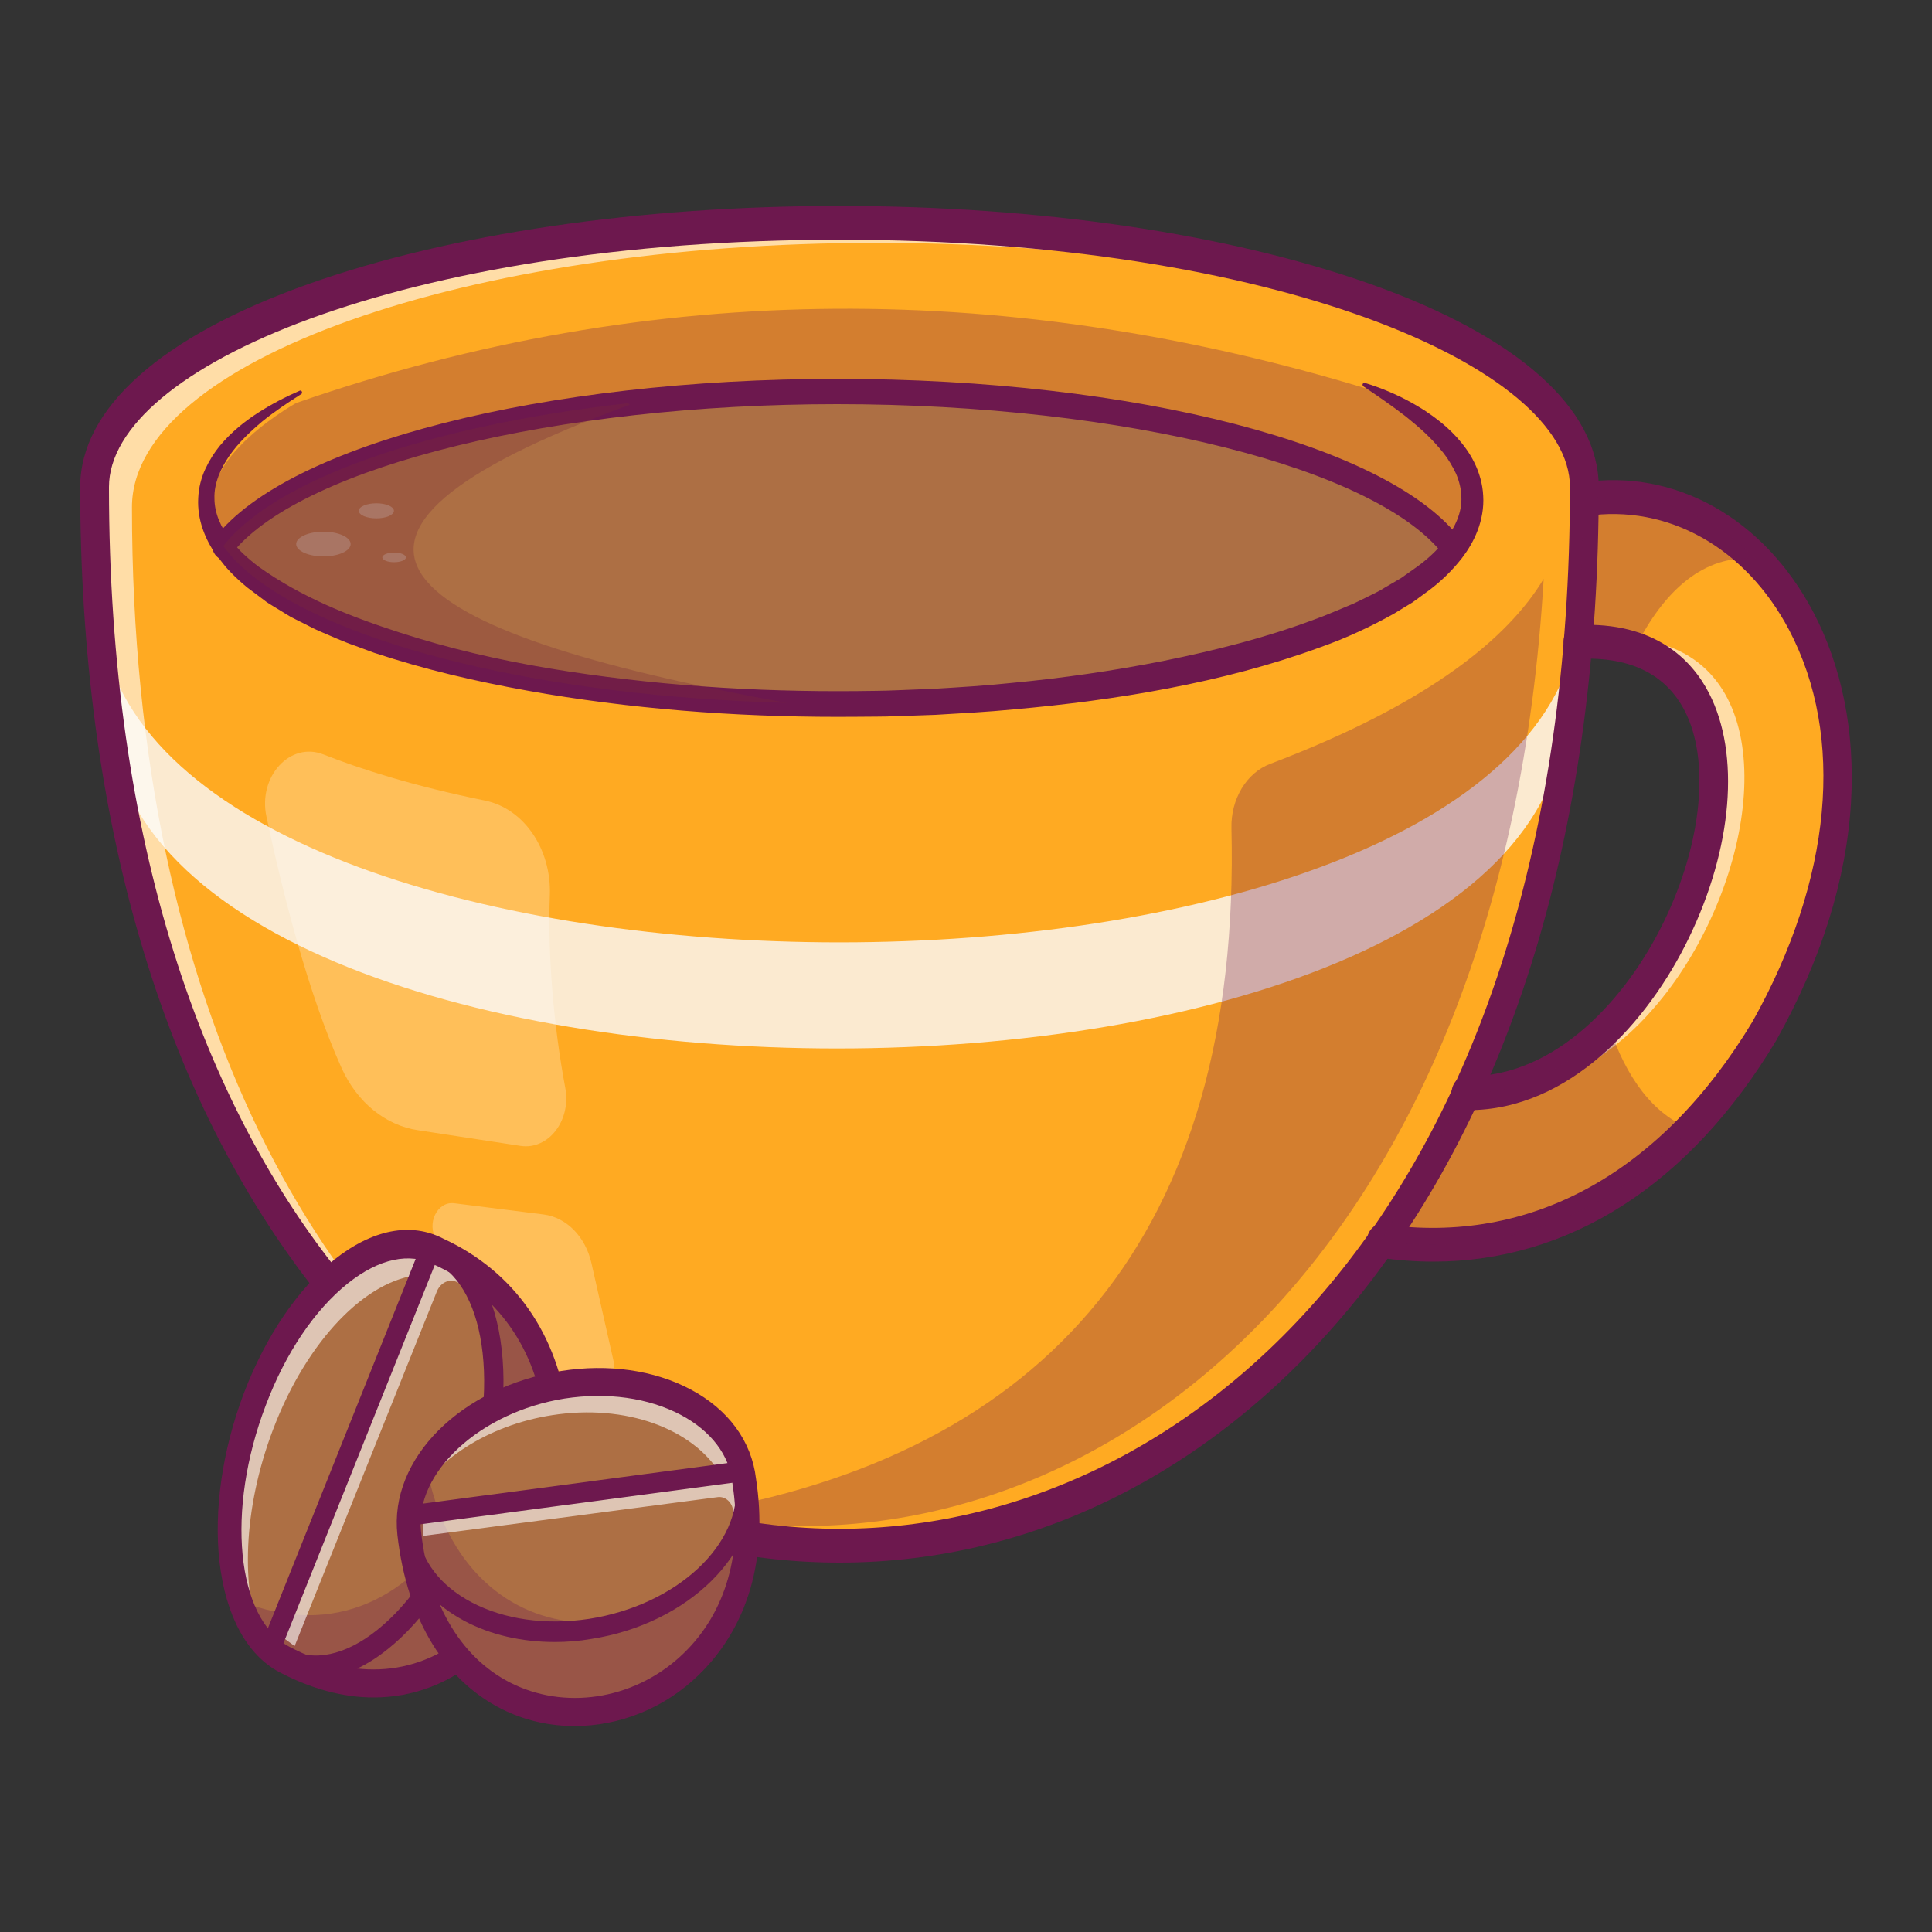 <?xml version="1.0" encoding="utf-8"?>
<!-- Generator: Adobe Illustrator 25.1.0, SVG Export Plug-In . SVG Version: 6.00 Build 0)  -->
<svg version="1.1" id="Layer_1" xmlns="http://www.w3.org/2000/svg" xmlns:xlink="http://www.w3.org/1999/xlink" x="0px" y="0px"
	 viewBox="0 0 100 100" style="enable-background:new 0 0 100 100;" xml:space="preserve">
<rect x="0" y="0" width="100" height="100" fill="#333333" stroke="none"/>
<style type="text/css">
	.st0{fill:#FFAA22;}
	.st1{opacity:0.6;}
	.st2{fill:#FFFFFF;}
	.st3{fill:#6D184E;}
	.st4{fill:#FBEAD0;}
	.st5{opacity:0.3;}
	.st6{fill:#F5B945;}
	.st7{fill:#AD6F44;}
	.st8{opacity:0.25;}
	.st9{fill:#BE9577;}
	.st10{fill:#792937;}
</style>
<g>
	<g>
		<path class="st0" d="M91.33,53.34c-0.24,0.4-0.49,0.8-0.74,1.18c-0.97,1.47-2,2.77-3.09,3.91c-0.68,0.71-1.38,1.35-2.1,1.93
			c-0.05,0.04-0.09,0.07-0.14,0.11c-4.03,3.19-8.62,4.39-13.32,3.83c-0.15-0.01-0.3-0.04-0.45-0.06l0.39-0.67l3.98-6.97
			c1.98,0.03,3.83-0.66,5.49-1.81c0.68-0.47,1.33-1.03,1.94-1.64c0.41-0.42,0.8-0.86,1.17-1.32c4.83-6.05,6.28-15.97,0.37-18.16
			c-0.07-0.02-0.14-0.05-0.21-0.07c-0.84-0.28-1.82-0.41-2.94-0.35l0.32-7.4c1.67-0.25,3.3-0.07,4.82,0.47
			c1.5,0.54,2.89,1.43,4.08,2.63C95.53,33.57,97.25,42.78,91.33,53.34z"/>
	</g>
	<g class="st1">
		<path class="st2" d="M86.05,51.64c-0.37,0.46-0.76,0.9-1.17,1.32c-0.61,0.61-1.26,1.17-1.94,1.64c-1.6,1.12-3.39,1.8-5.29,1.81
			c1.32-0.27,2.56-0.84,3.71-1.64c0.68-0.47,1.33-1.03,1.94-1.64c0.41-0.42,0.8-0.86,1.17-1.32c4.83-6.05,6.28-15.97,0.37-18.16
			c-0.07-0.02-0.14-0.05-0.21-0.07c-0.12-0.04-0.24-0.08-0.37-0.11c0.72-0.12,1.36-0.26,1.95-0.06c0.07,0.02,0.14,0.05,0.21,0.07
			C92.33,35.68,90.88,45.59,86.05,51.64z"/>
	</g>
	<g class="st1">
		<g>
			<path class="st2" d="M77.65,56.41c-0.07,0.02-0.15,0.03-0.22,0.04l0.02-0.04C77.52,56.42,77.59,56.42,77.65,56.41z"/>
		</g>
		<g>
			<path class="st3" d="M77.23,56.6l0.18-0.3l0.05,0c0.06,0,0.13,0,0.19,0l0.02,0.22c-0.07,0.02-0.15,0.03-0.23,0.04L77.23,56.6z"/>
		</g>
	</g>
	<g>
		<path class="st0" d="M82,25.21c0,73.05-77.11,73.05-77.11,0c0-7.56,17.26-13.68,38.56-13.68S82,17.66,82,25.21z"/>
	</g>
	<g>
		<path class="st4" d="M81.42,33.64l-0.36,2.77c0,23.81-75.47,23.81-75.47,0l-0.32-3.68C8.92,53.82,75.97,54.12,81.42,33.64z"/>
	</g>
	<g class="st5">
		<path class="st3" d="M11.88,27.87c10.53-10.95,55.23-9.29,63.35,0.55c3.44-4.84-3.73-8.07-3.73-8.07
			c-18.98-5.91-37.71-5.91-56.17,0.51C15.33,20.86,8.62,24.57,11.88,27.87z"/>
	</g>
	<g class="st1">
		<path class="st2" d="M6.83,26.25c0,26.25,9.96,43.07,22.71,50.45C15.87,69.94,4.89,52.78,4.89,25.21
			c0-7.56,17.26-13.68,38.56-13.68c14.07,0,26.37,2.67,33.11,6.67c-7.01-3.41-18.36-5.63-31.17-5.63
			C24.09,12.57,6.83,18.7,6.83,26.25z"/>
	</g>
	<g>
		<g>
			<path class="st6" d="M5.12,30.92l0.15,1.82C5.18,32.15,5.12,31.54,5.12,30.92z"/>
		</g>
		<g>
			<path class="st3" d="M5.19,32.76c-0.1-0.6-0.16-1.22-0.16-1.84l0.19-0.01l0.16,1.82L5.19,32.76z"/>
		</g>
	</g>
	<g>
		<path class="st3" d="M43.45,80.88c-10.31,0-19.92-4.96-27.05-13.98C8.38,56.78,4.15,42.37,4.15,25.21c0-4.07,4.2-7.81,11.82-10.51
			c7.35-2.61,17.11-4.04,27.48-4.04s20.13,1.44,27.48,4.04c7.62,2.7,11.82,6.44,11.82,10.51c0,17.15-4.24,31.57-12.25,41.69
			C63.36,75.92,53.75,80.88,43.45,80.88z M43.45,12.41c-22.62,0-37.81,6.62-37.81,12.8c0,37.04,19.6,53.92,37.81,53.92
			s37.81-16.87,37.81-53.92C81.26,19.03,66.06,12.41,43.45,12.41z"/>
	</g>
	<g>
		<path class="st7" d="M75.23,28.42L75.23,28.42c-0.38,0.49-0.87,0.97-1.45,1.42c-4.9,3.86-16.63,6.57-30.33,6.57
			c-0.92,0-1.83-0.01-2.73-0.04c-12.51-0.33-23.03-2.94-27.6-6.53c0,0,0,0,0,0c-0.41-0.32-0.77-0.65-1.08-0.99
			c-0.24-0.29-0.4-0.48-0.46-0.56c-0.01-0.01-0.01-0.02-0.02-0.02c-0.01-0.01-0.01-0.01-0.01-0.01c2.69-3.46,10.64-6.24,20.95-7.4
			c3.39-0.38,7.04-0.59,10.84-0.59C58.84,20.27,71.83,23.75,75.23,28.42z"/>
	</g>
	<g>
		<path class="st3" d="M75.23,29.08c-0.18,0-0.34-0.1-0.44-0.26c-3.37-4.58-16.59-7.9-31.46-7.9c-14.49,0-27.54,3.19-31.24,7.62
			c-0.03,0.08-0.07,0.15-0.12,0.21c-0.22,0.26-0.57,0.26-0.79,0.01c0,0-0.01-0.01-0.01-0.01c-0.02-0.02-0.03-0.04-0.04-0.05
			c-0.19-0.25-0.19-0.63,0.01-0.88c3.76-4.83,17-8.21,32.19-8.21c15.44,0,28.73,3.45,32.32,8.38c0.09,0.12,0.13,0.27,0.13,0.43
			C75.79,28.78,75.54,29.08,75.23,29.08z"/>
	</g>
	<g class="st8">
		<path class="st2" d="M25.11,41.44c-3.72-0.76-6.44-1.63-8.37-2.39c-1.72-0.68-3.39,1.14-2.95,3.21c0.82,3.88,2.15,9.15,3.89,13.02
			c0.8,1.77,2.27,2.97,3.96,3.22l5.3,0.81c1.44,0.22,2.63-1.31,2.32-2.99c-0.6-3.2-0.92-6.87-0.8-10
			C28.54,43.94,27.11,41.85,25.11,41.44z"/>
	</g>
	<g class="st8">
		<path class="st2" d="M30.49,71.82c-3.67-1.71-6.42-5.32-7.9-7.65c-0.53-0.83,0.04-2,0.92-1.89l4.62,0.58
			c1.19,0.15,2.17,1.15,2.48,2.51l1.15,5.09C31.97,71.35,31.23,72.16,30.49,71.82z"/>
	</g>
	<g>
		<path class="st3" d="M74.18,65.3c-0.91,0-1.83-0.07-2.77-0.2c-0.41-0.06-0.7-0.49-0.65-0.97c0.05-0.48,0.42-0.82,0.83-0.76
			c7.62,1.09,14.41-2.65,19.13-10.51c4.11-7.35,4.79-14.73,1.88-20.26c-2.25-4.26-6.28-6.52-10.51-5.89
			c-0.41,0.06-0.78-0.28-0.83-0.76c-0.05-0.48,0.24-0.92,0.64-0.98c4.81-0.72,9.39,1.85,11.95,6.7c1.49,2.83,2.17,6.23,1.96,9.84
			c-0.24,4.02-1.54,8.17-3.86,12.32c0,0.01-0.01,0.02-0.01,0.02C87.47,61.31,81.23,65.3,74.18,65.3z"/>
	</g>
	<g>
		<path class="st3" d="M76,57.46c-0.05,0-0.09,0-0.14,0c-0.41-0.01-0.74-0.4-0.73-0.89c0.01-0.48,0.34-0.87,0.75-0.86
			c4.66,0.07,8.35-4.09,10.25-8.02c1.97-4.06,2.39-8.34,1.07-10.9c-0.98-1.9-2.83-2.81-5.5-2.69c-0.41,0.02-0.75-0.36-0.77-0.84
			c-0.02-0.48,0.3-0.89,0.71-0.91c4.04-0.18,5.94,1.82,6.82,3.53c1.62,3.15,1.22,8.01-1.05,12.68C85.32,52.88,81.23,57.46,76,57.46z
			"/>
	</g>
	<g>
		<path class="st3" d="M70.65,19.82c0.85,0.26,1.68,0.61,2.48,1.06c0.2,0.12,0.4,0.23,0.6,0.36c0.19,0.14,0.39,0.26,0.58,0.41
			c0.38,0.28,0.75,0.61,1.09,0.98c0.34,0.38,0.66,0.8,0.91,1.31c0.25,0.5,0.43,1.1,0.46,1.72c0.04,0.62-0.08,1.25-0.29,1.8
			c-0.21,0.55-0.5,1.02-0.82,1.44l0.15-0.46v0c0,0.18-0.05,0.34-0.15,0.46l-0.01,0.01c-0.5,0.64-1.06,1.17-1.65,1.62l-0.89,0.65
			c-0.31,0.19-0.62,0.37-0.92,0.56c-1.24,0.7-2.52,1.29-3.82,1.75c-2.59,0.95-5.24,1.63-7.9,2.14c-2.66,0.51-5.34,0.85-8.02,1.09
			c-1.34,0.13-2.68,0.2-4.03,0.28l-2.02,0.07c-0.67,0.03-1.34,0.02-2.02,0.03c-5.37,0.05-10.76-0.3-16.09-1.18
			c-2.67-0.45-5.32-1.01-7.94-1.82l-0.98-0.31l-0.97-0.36c-0.65-0.22-1.29-0.52-1.93-0.79c-0.32-0.14-0.63-0.32-0.95-0.47
			l-0.47-0.24c-0.16-0.09-0.31-0.19-0.46-0.28l-0.46-0.28c-0.15-0.1-0.31-0.18-0.45-0.3l-0.88-0.66l0.3,0.11l0,0l-0.3-0.11
			c-0.29-0.24-0.57-0.49-0.84-0.77c-0.13-0.14-0.27-0.28-0.39-0.44l-0.37-0.47l0.08,0.09c-0.05-0.05-0.1-0.1-0.13-0.16l0.02,0.04
			c0.01,0.01,0.02,0.02,0.03,0.03l-0.03-0.03c-0.27-0.39-0.51-0.83-0.68-1.33c-0.17-0.49-0.26-1.04-0.23-1.58
			c0.02-0.54,0.16-1.07,0.37-1.52c0.21-0.45,0.47-0.86,0.76-1.21c0.59-0.7,1.26-1.24,1.96-1.69c0.7-0.45,1.43-0.83,2.17-1.15
			c0.04-0.02,0.09,0.01,0.11,0.06c0.01,0.05,0,0.1-0.04,0.12c-0.69,0.44-1.37,0.89-2.01,1.41c-0.63,0.53-1.23,1.1-1.7,1.77
			c-0.46,0.67-0.81,1.45-0.78,2.22c0,0.77,0.34,1.51,0.82,2.12l-0.03-0.03c0.02,0.02,0.03,0.04,0.05,0.06l0.02,0.04
			c-0.02-0.05-0.06-0.09-0.1-0.13l0.08,0.09l0.33,0.38c0.11,0.13,0.23,0.25,0.35,0.36c0.25,0.23,0.51,0.45,0.78,0.65l-0.3-0.11l0,0
			l0.3,0.11c2.19,1.57,4.72,2.57,7.26,3.39c2.55,0.83,5.16,1.43,7.79,1.87c5.26,0.87,10.6,1.22,15.92,1.17
			c0.67-0.01,1.33-0.01,2-0.04l2-0.08c1.33-0.08,2.66-0.16,3.98-0.3c2.65-0.25,5.29-0.63,7.91-1.15c2.61-0.53,5.21-1.18,7.73-2.12
			c0.63-0.22,1.24-0.5,1.86-0.75c0.31-0.12,0.61-0.29,0.91-0.43c0.3-0.15,0.61-0.29,0.89-0.47c0.29-0.17,0.58-0.34,0.87-0.51
			l0.82-0.58c0.54-0.39,1.04-0.85,1.45-1.37l-0.15,0.46v0l0-0.02c0-0.17,0.06-0.33,0.15-0.45c0.53-0.66,0.89-1.45,0.85-2.25
			c-0.01-0.4-0.11-0.8-0.27-1.18c-0.18-0.38-0.4-0.76-0.67-1.1c-0.14-0.17-0.28-0.34-0.43-0.5c-0.15-0.17-0.31-0.32-0.47-0.48
			c-0.32-0.31-0.67-0.59-1.02-0.88c-0.71-0.55-1.45-1.06-2.21-1.57c-0.04-0.03-0.06-0.09-0.03-0.14
			C70.58,19.82,70.62,19.8,70.65,19.82z"/>
	</g>
	<g>
		<ellipse class="st9" cx="16.74" cy="28.16" rx="1.41" ry="0.64"/>
	</g>
	<g>
		<ellipse class="st9" cx="19.48" cy="26.44" rx="0.91" ry="0.39"/>
	</g>
	<g>
		<path class="st9" d="M21.01,28.85c0,0.14-0.28,0.25-0.61,0.25c-0.34,0-0.61-0.11-0.61-0.25c0-0.14,0.28-0.25,0.61-0.25
			C20.73,28.6,21.01,28.71,21.01,28.85z"/>
	</g>
	<g>
		<g class="st5">
			<path class="st3" d="M35.79,78.34c0.01,0,0.01,0,0.02,0c0.61,0.13,1.3,0.27,2.04,0.43c19.38,2.34,40.01-13.93,42.05-48.81
				c0,0,0,0,0,0c-1.82,3.03-5.87,6.43-14.16,9.58c-1.22,0.46-2.04,1.82-2,3.33C64.24,63.89,54.14,75.34,35.79,78.34z"/>
		</g>
	</g>
	<g class="st5">
		<path class="st10" d="M40.72,36.38c-12.51-0.33-23.03-2.94-27.6-6.53c0,0,0,0,0,0c-0.41-0.32-0.77-0.65-1.08-0.99
			c-0.24-0.29-0.4-0.48-0.46-0.56c-0.01-0.01-0.01-0.02-0.02-0.02c-0.01-0.01-0.01-0.01-0.01-0.01c2.69-3.46,10.64-6.24,20.95-7.4
			l0.1,0.08C13.71,27.85,20.29,32.67,40.72,36.38z"/>
	</g>
	<g class="st5">
		<path class="st3" d="M90.89,28.93c-2.68-0.27-4.8,1.66-6.27,4.65c-0.84-0.28-1.82-0.41-2.94-0.35l0.32-7.4
			c1.67-0.25,3.3-0.07,4.82,0.47C88.32,26.83,89.7,27.73,90.89,28.93z"/>
	</g>
	<g class="st5">
		<path class="st3" d="M87.5,58.42c-0.68,0.71-1.38,1.35-2.1,1.93c-0.05,0.04-0.09,0.07-0.14,0.11c-4.03,3.19-8.62,4.39-13.32,3.83
			c-0.15-0.01-0.3-0.04-0.45-0.06l0.39-0.67l3.98-6.97c1.98,0.03,3.83-0.66,5.49-1.81c0.68-0.47,1.33-1.03,1.94-1.64
			C84.16,55.73,85.55,57.69,87.5,58.42z"/>
	</g>
	<g>
		<g>
			<path class="st7" d="M14.71,85.89c-3.05-1.62-3.74-7.65-1.52-13.47c2.11-5.54,6.08-8.9,9.09-7.82c0.15,0.05,0.3,0.12,0.45,0.2
				c0.06,0.03,0.12,0.06,0.18,0.09C34.81,70.6,27.32,92.55,14.71,85.89z"/>
		</g>
		<g class="st5">
			<path class="st3" d="M14.71,85.89c-1.05-0.56-1.82-1.63-2.29-3.04c9.84,4.07,16.15-9.33,11.65-17.31
				C34.28,72.09,26.89,92.32,14.71,85.89z"/>
		</g>
		<g class="st1">
			<path class="st2" d="M27.73,69.66c-0.98-1.35-2.31-2.49-4.05-3.29c0,0,0,0-0.01,0c-0.4-0.21-0.87,0.01-1.06,0.48L15.25,85.2
				l-0.93-0.68l7.4-18.53l0.56-1.39c0,0,0.01,0,0.01,0c0.05,0.02,0.1,0.04,0.15,0.06c0.1,0.04,0.19,0.08,0.29,0.13
				c0.06,0.03,0.12,0.06,0.18,0.09v0C25.2,65.98,26.77,67.68,27.73,69.66z"/>
		</g>
		<g class="st1">
			<path class="st2" d="M22.29,64.6l-0.56,1.39c-2.73,0.22-5.83,3.34-7.6,8.01c-1.55,4.08-1.68,8.25-0.57,10.95
				c-2.03-2.38-2.26-7.53-0.36-12.52C15.3,66.88,19.27,63.52,22.29,64.6z"/>
		</g>
		<g>
			<path class="st3" d="M19.34,87.86c-1.58,0-3.22-0.44-4.88-1.31c0,0,0,0,0,0c-1.68-0.89-2.78-2.92-3.1-5.72
				c-0.3-2.68,0.15-5.77,1.26-8.71c1.12-2.94,2.78-5.39,4.67-6.91c1.98-1.58,3.99-1.97,5.67-1.09c3.66,1.69,5.95,4.97,6.44,9.23
				c0.53,4.57-1.21,9.49-4.33,12.24C23.38,87.11,21.42,87.86,19.34,87.86z M14.97,85.23c3.42,1.81,6.75,1.53,9.38-0.79
				c2.77-2.44,4.32-6.81,3.85-10.88c-0.43-3.73-2.45-6.6-5.68-8.08c-0.01,0-0.02-0.01-0.03-0.01c-1.28-0.67-2.87-0.33-4.49,0.96
				c-1.71,1.37-3.22,3.6-4.24,6.3C11.68,78.16,12.23,83.78,14.97,85.23L14.97,85.23z"/>
		</g>
		<g>
			<path class="st3" d="M16.35,86.88c-0.64,0-1.26-0.15-1.84-0.46c-0.25-0.13-0.37-0.48-0.25-0.78c0.11-0.3,0.41-0.43,0.66-0.3
				c1.31,0.69,2.95,0.35,4.6-0.97c1.73-1.38,3.25-3.64,4.28-6.35c1.03-2.72,1.45-5.56,1.18-7.99c-0.26-2.33-1.13-4-2.45-4.7
				c-0.25-0.13-0.37-0.48-0.25-0.78c0.11-0.3,0.41-0.43,0.66-0.3c1.64,0.87,2.72,2.86,3.03,5.62c0.3,2.65-0.15,5.72-1.26,8.63
				c-1.11,2.92-2.75,5.35-4.63,6.85C18.82,86.37,17.54,86.88,16.35,86.88z"/>
		</g>
		<g>
			<path class="st3" d="M13.98,85.97c-0.07,0-0.14-0.02-0.21-0.06c-0.25-0.14-0.36-0.49-0.24-0.79l8.31-20.77
				c0.12-0.3,0.42-0.42,0.67-0.28c0.25,0.14,0.36,0.49,0.24,0.79l-8.31,20.77C14.35,85.84,14.17,85.97,13.98,85.97z"/>
		</g>
	</g>
	<g>
		<g>
			<path class="st7" d="M21.18,79.35c-0.39-3.49,3.17-6.92,7.96-7.67c4.56-0.71,8.58,1.27,9.3,4.48c0.04,0.16,0.06,0.33,0.08,0.5
				c0.01,0.07,0.02,0.13,0.03,0.2C40.44,90.17,22.8,93.75,21.18,79.35z"/>
		</g>
		<g class="st5">
			<path class="st3" d="M21.18,79.35c-0.13-1.2,0.2-2.39,0.89-3.47c1.99,10.71,13.57,10.08,16.61,2.32
				C39.24,90.4,22.74,93.25,21.18,79.35z"/>
		</g>
		<g class="st1">
			<path class="st2" d="M37.73,83.39c0.41-1.5,0.52-3.24,0.22-5.17c0,0,0-0.01,0-0.01c-0.05-0.46-0.41-0.77-0.8-0.72l-15.27,2.01
				l0.01-1.15l15.4-2.05l1.15-0.15c0,0,0,0.01,0,0.01c0.01,0.06,0.02,0.11,0.03,0.17c0.02,0.1,0.04,0.21,0.05,0.32
				c0.01,0.07,0.02,0.13,0.03,0.2l0,0C38.92,79.41,38.56,81.61,37.73,83.39z"/>
		</g>
		<g class="st1">
			<path class="st2" d="M38.44,76.15l-1.15,0.15c-1.42-2.34-4.88-3.65-8.72-3.05c-3.35,0.52-6.1,2.36-7.32,4.61
				c0.58-2.93,3.79-5.55,7.9-6.19C33.7,70.97,37.73,72.95,38.44,76.15z"/>
		</g>
		<g>
			<path class="st3" d="M29.74,89.34c-1.21,0-2.42-0.25-3.54-0.77c-3.13-1.46-5.13-4.7-5.63-9.12c0,0,0,0,0,0
				c-0.44-3.95,3.29-7.67,8.49-8.49c2.43-0.38,4.8-0.04,6.67,0.95c1.97,1.04,3.17,2.68,3.4,4.62c0.63,4.1-0.42,7.7-2.96,10.16
				C34.4,88.42,32.06,89.34,29.74,89.34z M21.79,79.25c0.43,3.88,2.16,6.71,4.86,7.96c2.85,1.32,6.36,0.67,8.74-1.64
				c2.18-2.11,3.08-5.23,2.52-8.79c0-0.01,0-0.02,0-0.04c-0.16-1.43-1.11-2.68-2.68-3.51c-1.67-0.88-3.8-1.18-6.01-0.84
				C24.86,73.08,21.45,76.22,21.79,79.25L21.79,79.25z"/>
		</g>
		<g>
			<path class="st3" d="M28.72,84.99c-1.71,0-3.33-0.37-4.68-1.09c-1.92-1.02-3.09-2.61-3.3-4.49c-0.03-0.29,0.14-0.55,0.38-0.59
				c0.24-0.04,0.47,0.16,0.5,0.45c0.17,1.5,1.16,2.8,2.78,3.66c1.7,0.9,3.86,1.2,6.1,0.86c4.54-0.71,7.94-3.88,7.58-7.08
				c-0.03-0.29,0.14-0.55,0.38-0.59c0.24-0.04,0.47,0.16,0.5,0.45c0.42,3.77-3.32,7.48-8.35,8.26
				C29.98,84.94,29.34,84.99,28.72,84.99z"/>
		</g>
		<g>
			<path class="st3" d="M21.17,78.98c-0.22,0-0.42-0.2-0.44-0.47c-0.03-0.29,0.15-0.55,0.39-0.58l17.27-2.3
				c0.25-0.03,0.47,0.18,0.49,0.46c0.03,0.29-0.15,0.55-0.39,0.58l-17.27,2.3C21.2,78.98,21.19,78.98,21.17,78.98z"/>
		</g>
	</g>
</g>
</svg>
